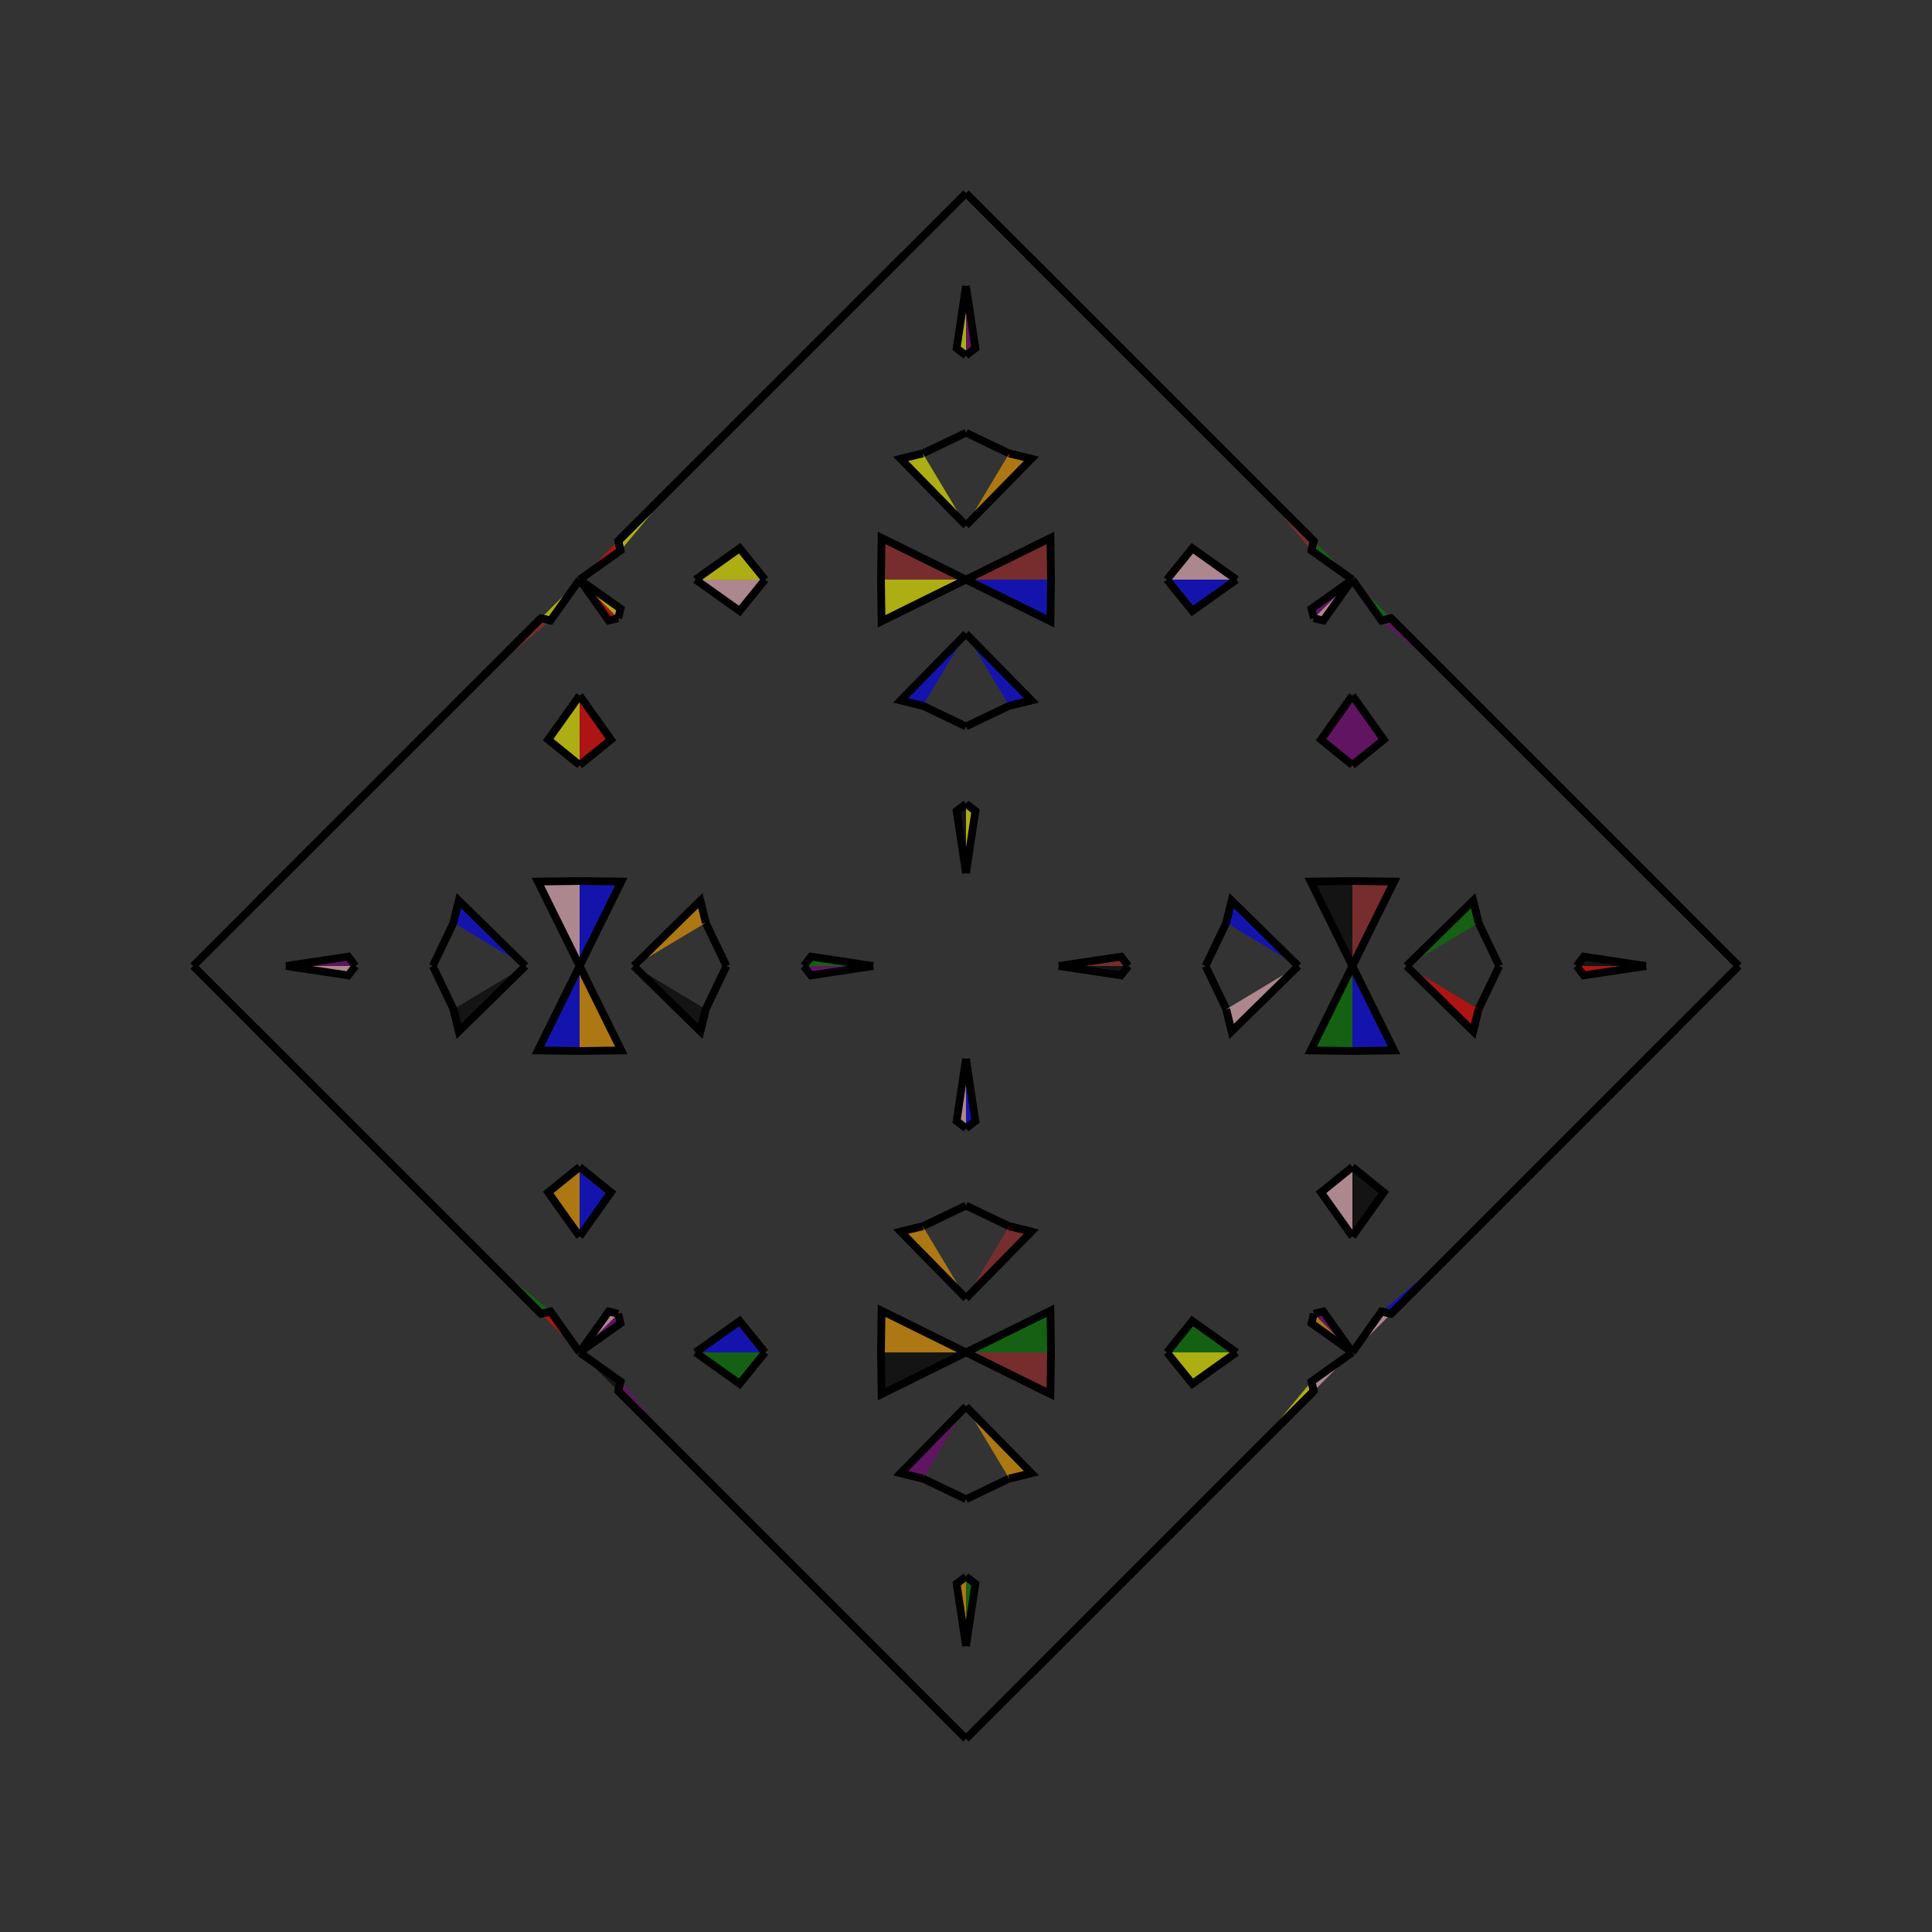 <?xml version="1.0" encoding="UTF-8"?>
<svg xmlns="http://www.w3.org/2000/svg" xmlns:xlink="http://www.w3.org/1999/xlink"
     width="250" height="250" viewBox="-125.0 -125.0 250 250">
<rect x="-125.0" y="-125.0" width="250" height="250" fill="#333333" stroke="none"/>
<defs>
</defs>
<path d="M12.0,-0.0 L20.06,-1.213 L21.0,-0.0" fill="brown" fill-opacity="0.6" stroke="black" stroke-width="1" />
<path d="M12.0,-0.0 L20.06,1.213 L21.0,-0.0" fill="black" fill-opacity="0.6" stroke="black" stroke-width="1" />
<path d="M29.0,71.0 L25.0,75.0 L19.0,81.0" fill="purple" fill-opacity="0.6" stroke="black" stroke-width="1" />
<path d="M29.0,-71.0 L25.0,-75.0 L19.0,-81.0" fill="blue" fill-opacity="0.6" stroke="black" stroke-width="1" />
<path d="M37.0,63.0 L29.0,71.0 L25.0,75.0" fill="blue" fill-opacity="0.6" stroke="black" stroke-width="1" />
<path d="M37.0,-63.0 L29.0,-71.0 L25.0,-75.0" fill="pink" fill-opacity="0.6" stroke="black" stroke-width="1" />
<path d="M31.0,-0.0 L33.678,-5.592 L34.371,-8.46" fill="green" fill-opacity="0.6" stroke="black" stroke-width="1" />
<path d="M31.0,-0.0 L33.678,5.592 L34.371,8.46" fill="black" fill-opacity="0.6" stroke="black" stroke-width="1" />
<path d="M33.678,-5.592 L34.371,-8.46 L43.0,-0.0" fill="blue" fill-opacity="0.6" stroke="black" stroke-width="1" />
<path d="M33.678,5.592 L34.371,8.46 L43.0,-0.0" fill="pink" fill-opacity="0.6" stroke="black" stroke-width="1" />
<path d="M50.0,-0.0 L44.603,-10.925 L50.0,-11.0" fill="black" fill-opacity="0.6" stroke="black" stroke-width="1" />
<path d="M50.0,-0.0 L44.603,10.925 L50.0,11.0" fill="green" fill-opacity="0.6" stroke="black" stroke-width="1" />
<path d="M50.0,-26.0 L45.94,-29.29 L50.0,-35.0" fill="purple" fill-opacity="0.6" stroke="black" stroke-width="1" />
<path d="M50.0,26.0 L45.94,29.29 L50.0,35.0" fill="pink" fill-opacity="0.6" stroke="black" stroke-width="1" />
<path d="M50.0,-50.0 L46.238,-44.705 L45.0,-45.0" fill="pink" fill-opacity="0.6" stroke="black" stroke-width="1" />
<path d="M50.0,50.0 L46.238,44.705 L45.0,45.0" fill="purple" fill-opacity="0.6" stroke="black" stroke-width="1" />
<path d="M44.705,53.762 L45.0,55.0 L37.0,63.0" fill="yellow" fill-opacity="0.6" stroke="black" stroke-width="1" />
<path d="M44.705,-53.762 L45.0,-55.0 L37.0,-63.0" fill="brown" fill-opacity="0.6" stroke="black" stroke-width="1" />
<path d="M45.0,55.0 L37.0,63.0 L29.0,71.0" fill="red" fill-opacity="0.6" stroke="black" stroke-width="1" />
<path d="M45.0,-55.0 L37.0,-63.0 L29.0,-71.0" fill="orange" fill-opacity="0.6" stroke="black" stroke-width="1" />
<path d="M25.0,75.0 L19.0,81.0 L15.0,85.0" fill="yellow" fill-opacity="0.6" stroke="black" stroke-width="1" />
<path d="M25.0,-75.0 L19.0,-81.0 L15.0,-85.0" fill="pink" fill-opacity="0.6" stroke="black" stroke-width="1" />
<path d="M19.0,81.0 L15.0,85.0 L8.0,92.0" fill="black" fill-opacity="0.6" stroke="black" stroke-width="1" />
<path d="M19.0,-81.0 L15.0,-85.0 L8.0,-92.0" fill="orange" fill-opacity="0.6" stroke="black" stroke-width="1" />
<path d="M15.0,85.0 L8.0,92.0 L0.0,100.0" fill="pink" fill-opacity="0.6" stroke="black" stroke-width="1" />
<path d="M15.0,-85.0 L8.0,-92.0 L0.0,-100.0" fill="pink" fill-opacity="0.6" stroke="black" stroke-width="1" />
<path d="M-12.0,-0.0 L-20.06,-1.213 L-21.0,-0.0" fill="green" fill-opacity="0.6" stroke="black" stroke-width="1" />
<path d="M-12.0,-0.0 L-20.06,1.213 L-21.0,-0.0" fill="purple" fill-opacity="0.6" stroke="black" stroke-width="1" />
<path d="M-29.0,71.0 L-25.0,75.0 L-19.0,81.0" fill="black" fill-opacity="0.6" stroke="black" stroke-width="1" />
<path d="M-29.0,-71.0 L-25.0,-75.0 L-19.0,-81.0" fill="yellow" fill-opacity="0.6" stroke="black" stroke-width="1" />
<path d="M-37.0,63.0 L-29.0,71.0 L-25.0,75.0" fill="black" fill-opacity="0.6" stroke="black" stroke-width="1" />
<path d="M-37.0,-63.0 L-29.0,-71.0 L-25.0,-75.0" fill="pink" fill-opacity="0.6" stroke="black" stroke-width="1" />
<path d="M-31.0,-0.0 L-33.678,-5.592 L-34.371,-8.46" fill="green" fill-opacity="0.6" stroke="black" stroke-width="1" />
<path d="M-31.0,-0.0 L-33.678,5.592 L-34.371,8.46" fill="red" fill-opacity="0.6" stroke="black" stroke-width="1" />
<path d="M-33.678,-5.592 L-34.371,-8.46 L-43.0,-0.0" fill="orange" fill-opacity="0.6" stroke="black" stroke-width="1" />
<path d="M-33.678,5.592 L-34.371,8.46 L-43.0,-0.0" fill="black" fill-opacity="0.6" stroke="black" stroke-width="1" />
<path d="M-50.0,-0.0 L-44.603,-10.925 L-50.0,-11.0" fill="blue" fill-opacity="0.6" stroke="black" stroke-width="1" />
<path d="M-50.0,-0.0 L-44.603,10.925 L-50.0,11.0" fill="orange" fill-opacity="0.6" stroke="black" stroke-width="1" />
<path d="M-50.0,-26.0 L-45.94,-29.29 L-50.0,-35.0" fill="red" fill-opacity="0.6" stroke="black" stroke-width="1" />
<path d="M-50.0,26.0 L-45.94,29.29 L-50.0,35.0" fill="blue" fill-opacity="0.6" stroke="black" stroke-width="1" />
<path d="M-50.0,-50.0 L-46.238,-44.705 L-45.0,-45.0" fill="red" fill-opacity="0.6" stroke="black" stroke-width="1" />
<path d="M-50.0,50.0 L-46.238,44.705 L-45.0,45.0" fill="pink" fill-opacity="0.6" stroke="black" stroke-width="1" />
<path d="M-44.705,53.762 L-45.0,55.0 L-37.0,63.0" fill="purple" fill-opacity="0.6" stroke="black" stroke-width="1" />
<path d="M-44.705,-53.762 L-45.0,-55.0 L-37.0,-63.0" fill="yellow" fill-opacity="0.6" stroke="black" stroke-width="1" />
<path d="M-45.0,55.0 L-37.0,63.0 L-29.0,71.0" fill="orange" fill-opacity="0.6" stroke="black" stroke-width="1" />
<path d="M-45.0,-55.0 L-37.0,-63.0 L-29.0,-71.0" fill="black" fill-opacity="0.6" stroke="black" stroke-width="1" />
<path d="M-25.0,75.0 L-19.0,81.0 L-15.0,85.0" fill="red" fill-opacity="0.6" stroke="black" stroke-width="1" />
<path d="M-25.0,-75.0 L-19.0,-81.0 L-15.0,-85.0" fill="blue" fill-opacity="0.6" stroke="black" stroke-width="1" />
<path d="M-19.0,81.0 L-15.0,85.0 L-8.0,92.0" fill="yellow" fill-opacity="0.6" stroke="black" stroke-width="1" />
<path d="M-19.0,-81.0 L-15.0,-85.0 L-8.0,-92.0" fill="purple" fill-opacity="0.6" stroke="black" stroke-width="1" />
<path d="M-15.0,85.0 L-8.0,92.0 L0.0,100.0" fill="purple" fill-opacity="0.6" stroke="black" stroke-width="1" />
<path d="M-15.0,-85.0 L-8.0,-92.0 L0.0,-100.0" fill="orange" fill-opacity="0.6" stroke="black" stroke-width="1" />
<path d="M88.0,-0.0 L79.94,1.213 L79.0,-0.0" fill="red" fill-opacity="0.6" stroke="black" stroke-width="1" />
<path d="M88.0,-0.0 L79.94,-1.213 L79.0,-0.0" fill="black" fill-opacity="0.6" stroke="black" stroke-width="1" />
<path d="M71.0,29.0 L75.0,25.0 L81.0,19.0" fill="blue" fill-opacity="0.6" stroke="black" stroke-width="1" />
<path d="M71.0,-29.0 L75.0,-25.0 L81.0,-19.0" fill="yellow" fill-opacity="0.6" stroke="black" stroke-width="1" />
<path d="M63.0,37.0 L71.0,29.0 L75.0,25.0" fill="purple" fill-opacity="0.6" stroke="black" stroke-width="1" />
<path d="M63.0,-37.0 L71.0,-29.0 L75.0,-25.0" fill="pink" fill-opacity="0.6" stroke="black" stroke-width="1" />
<path d="M69.0,-0.0 L66.322,5.592 L65.629,8.46" fill="red" fill-opacity="0.6" stroke="black" stroke-width="1" />
<path d="M69.0,-0.0 L66.322,-5.592 L65.629,-8.46" fill="green" fill-opacity="0.6" stroke="black" stroke-width="1" />
<path d="M66.322,5.592 L65.629,8.46 L57.0,-0.0" fill="red" fill-opacity="0.6" stroke="black" stroke-width="1" />
<path d="M66.322,-5.592 L65.629,-8.46 L57.0,-0.0" fill="green" fill-opacity="0.6" stroke="black" stroke-width="1" />
<path d="M50.0,-0.0 L55.397,10.925 L50.0,11.0" fill="blue" fill-opacity="0.6" stroke="black" stroke-width="1" />
<path d="M50.0,-0.0 L55.397,-10.925 L50.0,-11.0" fill="brown" fill-opacity="0.6" stroke="black" stroke-width="1" />
<path d="M50.0,26.0 L54.06,29.29 L50.0,35.0" fill="black" fill-opacity="0.6" stroke="black" stroke-width="1" />
<path d="M50.0,-26.0 L54.06,-29.29 L50.0,-35.0" fill="purple" fill-opacity="0.6" stroke="black" stroke-width="1" />
<path d="M50.0,50.0 L53.762,44.705 L55.0,45.0" fill="pink" fill-opacity="0.6" stroke="black" stroke-width="1" />
<path d="M50.0,-50.0 L53.762,-44.705 L55.0,-45.0" fill="green" fill-opacity="0.6" stroke="black" stroke-width="1" />
<path d="M53.762,44.705 L55.0,45.0 L63.0,37.0" fill="blue" fill-opacity="0.6" stroke="black" stroke-width="1" />
<path d="M53.762,-44.705 L55.0,-45.0 L63.0,-37.0" fill="purple" fill-opacity="0.6" stroke="black" stroke-width="1" />
<path d="M55.0,45.0 L63.0,37.0 L71.0,29.0" fill="orange" fill-opacity="0.6" stroke="black" stroke-width="1" />
<path d="M55.0,-45.0 L63.0,-37.0 L71.0,-29.0" fill="red" fill-opacity="0.6" stroke="black" stroke-width="1" />
<path d="M75.0,25.0 L81.0,19.0 L85.0,15.0" fill="purple" fill-opacity="0.6" stroke="black" stroke-width="1" />
<path d="M75.0,-25.0 L81.0,-19.0 L85.0,-15.0" fill="brown" fill-opacity="0.6" stroke="black" stroke-width="1" />
<path d="M81.0,19.0 L85.0,15.0 L92.0,8.0" fill="brown" fill-opacity="0.6" stroke="black" stroke-width="1" />
<path d="M81.0,-19.0 L85.0,-15.0 L92.0,-8.0" fill="brown" fill-opacity="0.6" stroke="black" stroke-width="1" />
<path d="M85.0,15.0 L92.0,8.0 L100.0,-0.0" fill="pink" fill-opacity="0.6" stroke="black" stroke-width="1" />
<path d="M85.0,-15.0 L92.0,-8.0 L100.0,-0.0" fill="blue" fill-opacity="0.6" stroke="black" stroke-width="1" />
<path d="M0.0,-12.0 L1.213,-20.06 L0.0,-21.0" fill="yellow" fill-opacity="0.6" stroke="black" stroke-width="1" />
<path d="M0.0,12.0 L1.213,20.06 L0.0,21.0" fill="blue" fill-opacity="0.6" stroke="black" stroke-width="1" />
<path d="M0.0,88.0 L1.213,79.94 L0.0,79.0" fill="green" fill-opacity="0.6" stroke="black" stroke-width="1" />
<path d="M0.0,-88.0 L1.213,-79.94 L0.0,-79.0" fill="purple" fill-opacity="0.6" stroke="black" stroke-width="1" />
<path d="M0.0,-31.0 L5.592,-33.678 L8.46,-34.371" fill="orange" fill-opacity="0.6" stroke="black" stroke-width="1" />
<path d="M0.0,31.0 L5.592,33.678 L8.46,34.371" fill="green" fill-opacity="0.6" stroke="black" stroke-width="1" />
<path d="M0.0,69.0 L5.592,66.322 L8.46,65.629" fill="blue" fill-opacity="0.6" stroke="black" stroke-width="1" />
<path d="M0.0,-69.0 L5.592,-66.322 L8.46,-65.629" fill="black" fill-opacity="0.6" stroke="black" stroke-width="1" />
<path d="M5.592,-33.678 L8.46,-34.371 L0.0,-43.0" fill="blue" fill-opacity="0.6" stroke="black" stroke-width="1" />
<path d="M5.592,33.678 L8.46,34.371 L0.0,43.0" fill="brown" fill-opacity="0.6" stroke="black" stroke-width="1" />
<path d="M5.592,66.322 L8.46,65.629 L0.0,57.0" fill="orange" fill-opacity="0.6" stroke="black" stroke-width="1" />
<path d="M5.592,-66.322 L8.46,-65.629 L0.0,-57.0" fill="orange" fill-opacity="0.6" stroke="black" stroke-width="1" />
<path d="M0.0,-50.0 L10.925,-44.603 L11.0,-50.0" fill="blue" fill-opacity="0.6" stroke="black" stroke-width="1" />
<path d="M0.0,50.0 L10.925,44.603 L11.0,50.0" fill="green" fill-opacity="0.6" stroke="black" stroke-width="1" />
<path d="M0.0,50.0 L10.925,55.397 L11.0,50.0" fill="brown" fill-opacity="0.6" stroke="black" stroke-width="1" />
<path d="M0.0,-50.0 L10.925,-55.397 L11.0,-50.0" fill="brown" fill-opacity="0.6" stroke="black" stroke-width="1" />
<path d="M26.0,-50.0 L29.29,-45.94 L35.0,-50.0" fill="blue" fill-opacity="0.6" stroke="black" stroke-width="1" />
<path d="M26.0,50.0 L29.29,45.94 L35.0,50.0" fill="green" fill-opacity="0.6" stroke="black" stroke-width="1" />
<path d="M26.0,50.0 L29.29,54.06 L35.0,50.0" fill="yellow" fill-opacity="0.6" stroke="black" stroke-width="1" />
<path d="M26.0,-50.0 L29.29,-54.06 L35.0,-50.0" fill="pink" fill-opacity="0.6" stroke="black" stroke-width="1" />
<path d="M50.0,-50.0 L44.705,-46.238 L45.0,-45.0" fill="purple" fill-opacity="0.6" stroke="black" stroke-width="1" />
<path d="M50.0,50.0 L44.705,46.238 L45.0,45.0" fill="orange" fill-opacity="0.6" stroke="black" stroke-width="1" />
<path d="M50.0,50.0 L44.705,53.762 L45.0,55.0" fill="pink" fill-opacity="0.6" stroke="black" stroke-width="1" />
<path d="M50.0,-50.0 L44.705,-53.762 L45.0,-55.0" fill="green" fill-opacity="0.6" stroke="black" stroke-width="1" />
<path d="M0.0,88.0 L-1.213,79.94 L0.0,79.0" fill="orange" fill-opacity="0.6" stroke="black" stroke-width="1" />
<path d="M0.0,-12.0 L-1.213,-20.06 L0.0,-21.0" fill="black" fill-opacity="0.6" stroke="black" stroke-width="1" />
<path d="M0.0,12.0 L-1.213,20.06 L0.0,21.0" fill="pink" fill-opacity="0.6" stroke="black" stroke-width="1" />
<path d="M0.0,-88.0 L-1.213,-79.94 L0.0,-79.0" fill="yellow" fill-opacity="0.6" stroke="black" stroke-width="1" />
<path d="M0.0,69.0 L-5.592,66.322 L-8.46,65.629" fill="green" fill-opacity="0.6" stroke="black" stroke-width="1" />
<path d="M0.0,-31.0 L-5.592,-33.678 L-8.46,-34.371" fill="blue" fill-opacity="0.6" stroke="black" stroke-width="1" />
<path d="M0.0,31.0 L-5.592,33.678 L-8.46,34.371" fill="brown" fill-opacity="0.6" stroke="black" stroke-width="1" />
<path d="M0.0,-69.0 L-5.592,-66.322 L-8.46,-65.629" fill="green" fill-opacity="0.6" stroke="black" stroke-width="1" />
<path d="M-5.592,66.322 L-8.46,65.629 L0.0,57.0" fill="purple" fill-opacity="0.6" stroke="black" stroke-width="1" />
<path d="M-5.592,-33.678 L-8.46,-34.371 L0.0,-43.0" fill="blue" fill-opacity="0.6" stroke="black" stroke-width="1" />
<path d="M-5.592,33.678 L-8.46,34.371 L0.0,43.0" fill="orange" fill-opacity="0.6" stroke="black" stroke-width="1" />
<path d="M-5.592,-66.322 L-8.46,-65.629 L0.0,-57.0" fill="yellow" fill-opacity="0.6" stroke="black" stroke-width="1" />
<path d="M0.0,50.0 L-10.925,55.397 L-11.0,50.0" fill="black" fill-opacity="0.6" stroke="black" stroke-width="1" />
<path d="M0.0,-50.0 L-10.925,-44.603 L-11.0,-50.0" fill="yellow" fill-opacity="0.6" stroke="black" stroke-width="1" />
<path d="M0.0,50.0 L-10.925,44.603 L-11.0,50.0" fill="orange" fill-opacity="0.6" stroke="black" stroke-width="1" />
<path d="M0.0,-50.0 L-10.925,-55.397 L-11.0,-50.0" fill="brown" fill-opacity="0.6" stroke="black" stroke-width="1" />
<path d="M-26.0,50.0 L-29.29,54.06 L-35.0,50.0" fill="green" fill-opacity="0.6" stroke="black" stroke-width="1" />
<path d="M-26.0,-50.0 L-29.29,-45.94 L-35.0,-50.0" fill="pink" fill-opacity="0.6" stroke="black" stroke-width="1" />
<path d="M-26.0,50.0 L-29.29,45.94 L-35.0,50.0" fill="blue" fill-opacity="0.6" stroke="black" stroke-width="1" />
<path d="M-26.0,-50.0 L-29.29,-54.06 L-35.0,-50.0" fill="yellow" fill-opacity="0.6" stroke="black" stroke-width="1" />
<path d="M-50.0,50.0 L-44.705,53.762 L-45.0,55.0" fill="black" fill-opacity="0.6" stroke="black" stroke-width="1" />
<path d="M-50.0,-50.0 L-44.705,-46.238 L-45.0,-45.0" fill="yellow" fill-opacity="0.6" stroke="black" stroke-width="1" />
<path d="M-50.0,50.0 L-44.705,46.238 L-45.0,45.0" fill="purple" fill-opacity="0.6" stroke="black" stroke-width="1" />
<path d="M-50.0,-50.0 L-44.705,-53.762 L-45.0,-55.0" fill="red" fill-opacity="0.6" stroke="black" stroke-width="1" />
<path d="M-88.0,-0.0 L-79.94,-1.213 L-79.0,-0.0" fill="purple" fill-opacity="0.6" stroke="black" stroke-width="1" />
<path d="M-88.0,-0.0 L-79.94,1.213 L-79.0,-0.0" fill="pink" fill-opacity="0.6" stroke="black" stroke-width="1" />
<path d="M-71.0,-29.0 L-75.0,-25.0 L-81.0,-19.0" fill="brown" fill-opacity="0.6" stroke="black" stroke-width="1" />
<path d="M-71.0,29.0 L-75.0,25.0 L-81.0,19.0" fill="purple" fill-opacity="0.6" stroke="black" stroke-width="1" />
<path d="M-63.0,-37.0 L-71.0,-29.0 L-75.0,-25.0" fill="purple" fill-opacity="0.6" stroke="black" stroke-width="1" />
<path d="M-63.0,37.0 L-71.0,29.0 L-75.0,25.0" fill="purple" fill-opacity="0.6" stroke="black" stroke-width="1" />
<path d="M-69.0,-0.0 L-66.322,-5.592 L-65.629,-8.46" fill="yellow" fill-opacity="0.6" stroke="black" stroke-width="1" />
<path d="M-69.0,-0.0 L-66.322,5.592 L-65.629,8.46" fill="brown" fill-opacity="0.6" stroke="black" stroke-width="1" />
<path d="M-66.322,-5.592 L-65.629,-8.46 L-57.0,-0.0" fill="blue" fill-opacity="0.6" stroke="black" stroke-width="1" />
<path d="M-66.322,5.592 L-65.629,8.46 L-57.0,-0.0" fill="black" fill-opacity="0.6" stroke="black" stroke-width="1" />
<path d="M-50.0,-0.0 L-55.397,-10.925 L-50.0,-11.0" fill="pink" fill-opacity="0.6" stroke="black" stroke-width="1" />
<path d="M-50.0,-0.0 L-55.397,10.925 L-50.0,11.0" fill="blue" fill-opacity="0.6" stroke="black" stroke-width="1" />
<path d="M-50.0,-26.0 L-54.06,-29.29 L-50.0,-35.0" fill="yellow" fill-opacity="0.6" stroke="black" stroke-width="1" />
<path d="M-50.0,26.0 L-54.06,29.29 L-50.0,35.0" fill="orange" fill-opacity="0.6" stroke="black" stroke-width="1" />
<path d="M-50.0,-50.0 L-53.762,-44.705 L-55.0,-45.0" fill="yellow" fill-opacity="0.6" stroke="black" stroke-width="1" />
<path d="M-50.0,50.0 L-53.762,44.705 L-55.0,45.0" fill="red" fill-opacity="0.6" stroke="black" stroke-width="1" />
<path d="M-53.762,-44.705 L-55.0,-45.0 L-63.0,-37.0" fill="brown" fill-opacity="0.6" stroke="black" stroke-width="1" />
<path d="M-53.762,44.705 L-55.0,45.0 L-63.0,37.0" fill="green" fill-opacity="0.6" stroke="black" stroke-width="1" />
<path d="M-55.0,-45.0 L-63.0,-37.0 L-71.0,-29.0" fill="blue" fill-opacity="0.6" stroke="black" stroke-width="1" />
<path d="M-55.0,45.0 L-63.0,37.0 L-71.0,29.0" fill="yellow" fill-opacity="0.6" stroke="black" stroke-width="1" />
<path d="M-75.0,-25.0 L-81.0,-19.0 L-85.0,-15.0" fill="yellow" fill-opacity="0.6" stroke="black" stroke-width="1" />
<path d="M-75.0,25.0 L-81.0,19.0 L-85.0,15.0" fill="orange" fill-opacity="0.6" stroke="black" stroke-width="1" />
<path d="M-81.0,-19.0 L-85.0,-15.0 L-92.0,-8.0" fill="orange" fill-opacity="0.6" stroke="black" stroke-width="1" />
<path d="M-81.0,19.0 L-85.0,15.0 L-92.0,8.0" fill="brown" fill-opacity="0.6" stroke="black" stroke-width="1" />
<path d="M-85.0,-15.0 L-92.0,-8.0 L-100.0,-0.0" fill="orange" fill-opacity="0.6" stroke="black" stroke-width="1" />
<path d="M-85.0,15.0 L-92.0,8.0 L-100.0,-0.0" fill="black" fill-opacity="0.6" stroke="black" stroke-width="1" />
</svg>